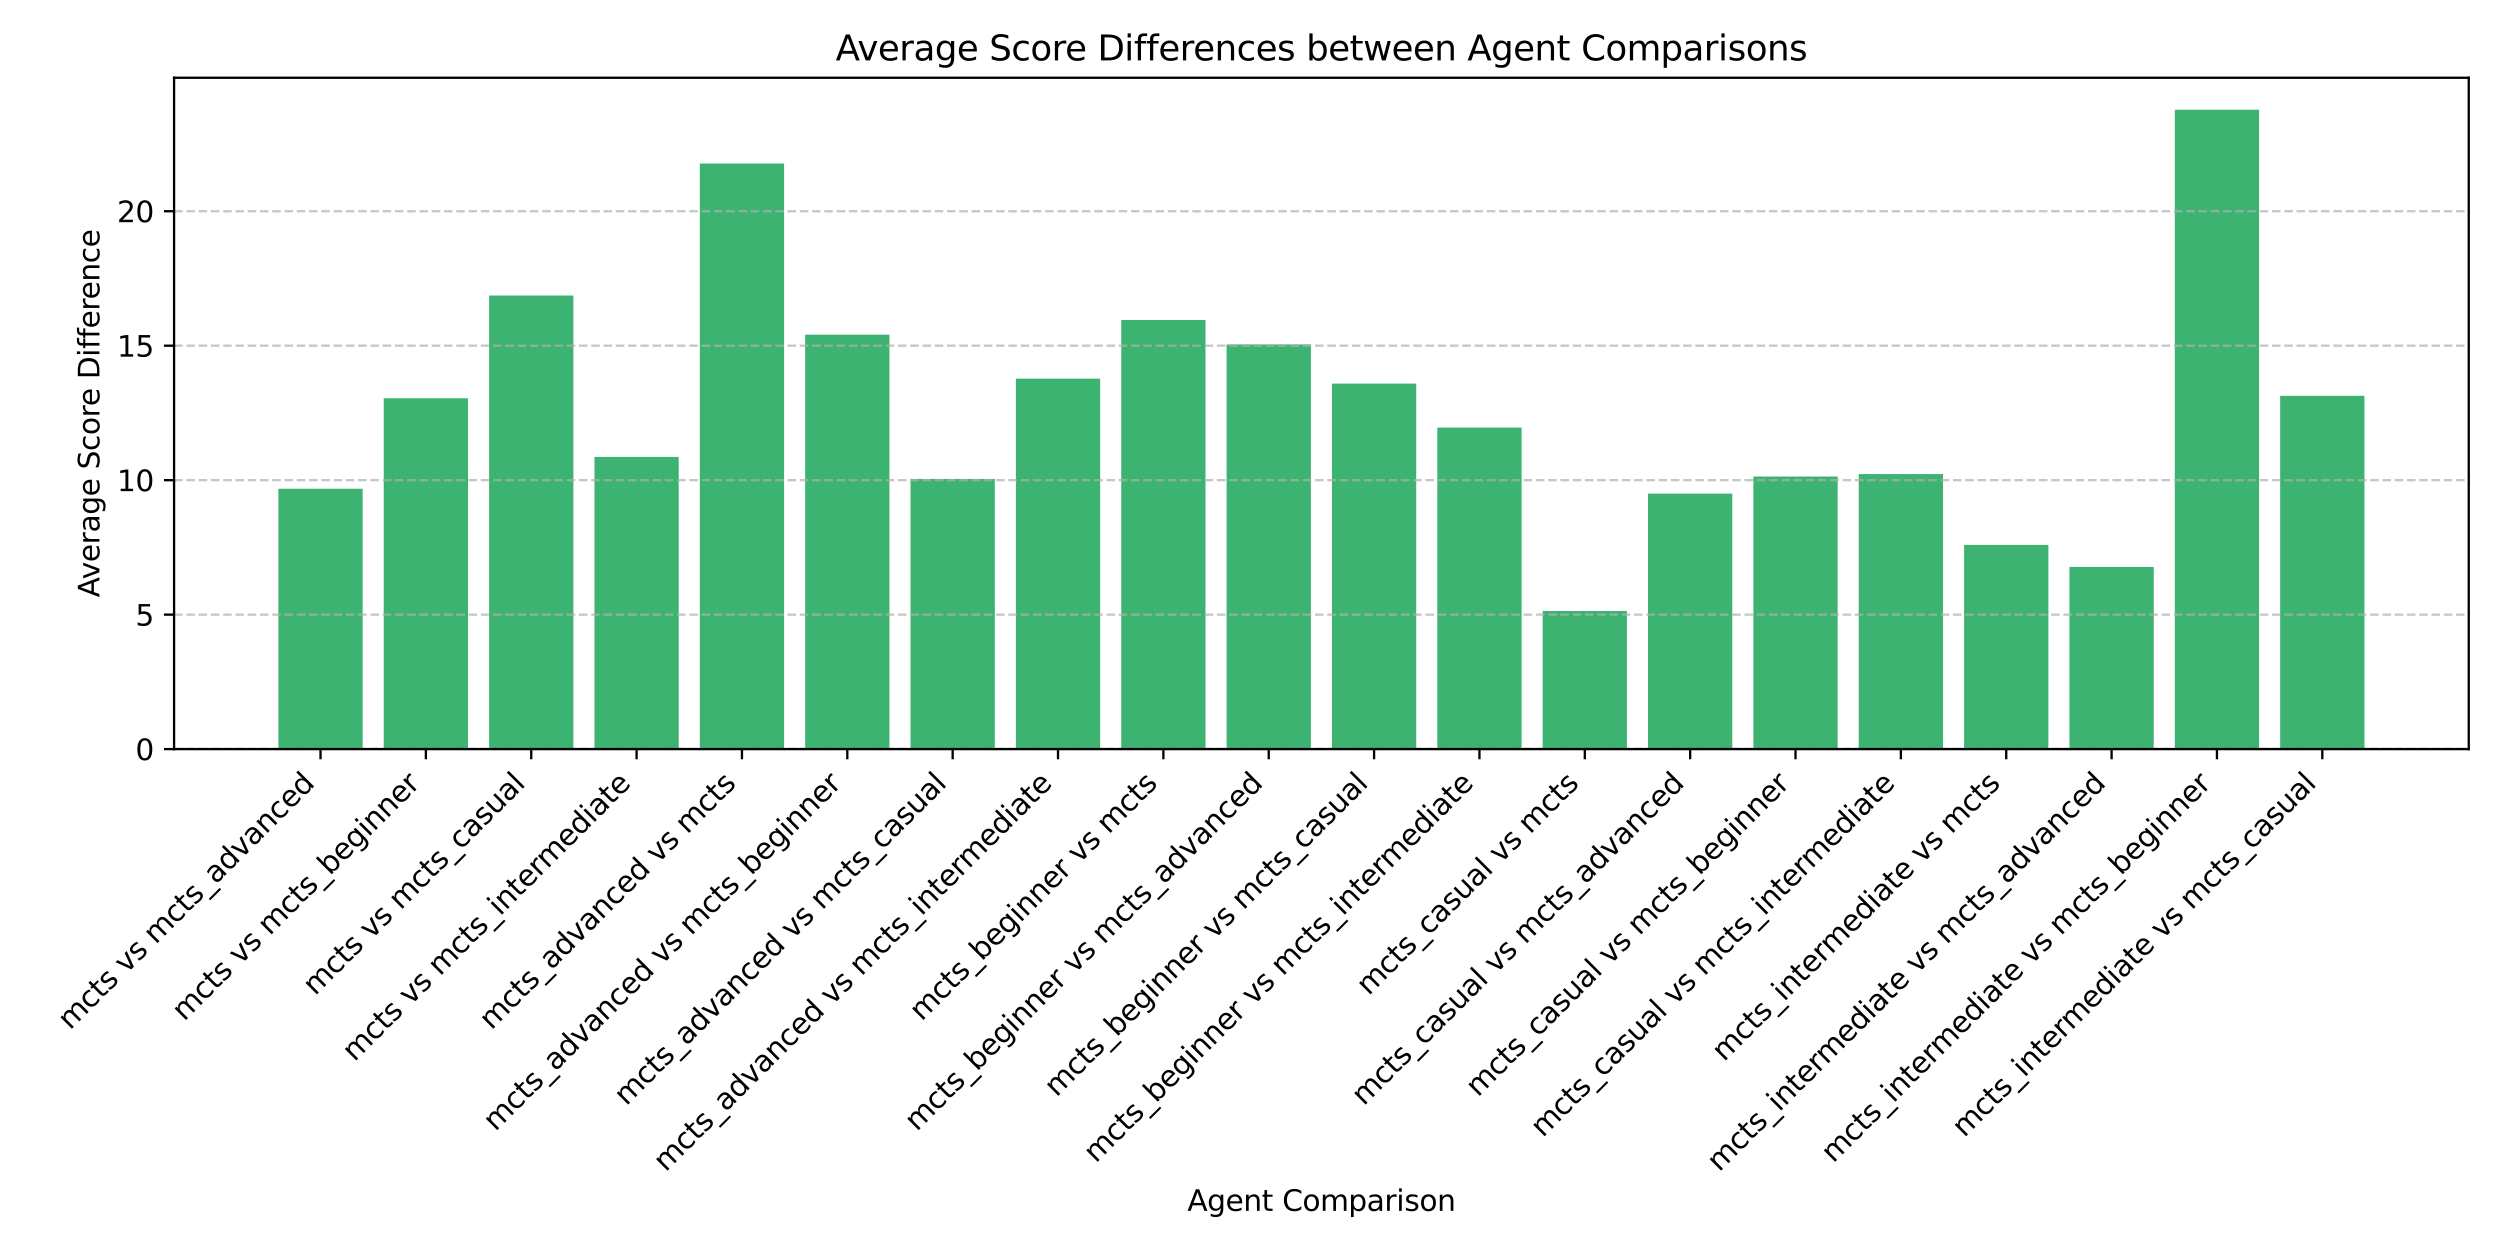 <?xml version="1.0" encoding="utf-8" standalone="no"?>
<!DOCTYPE svg PUBLIC "-//W3C//DTD SVG 1.1//EN"
  "http://www.w3.org/Graphics/SVG/1.1/DTD/svg11.dtd">
<svg xmlns:xlink="http://www.w3.org/1999/xlink" width="864pt" height="432pt" viewBox="0 0 864 432" xmlns="http://www.w3.org/2000/svg" version="1.1">
 <defs>
  <style type="text/css">*{stroke-linejoin: round; stroke-linecap: butt}</style>
 </defs>
 <g id="figure_1">
  <g id="patch_1">
   <path d="M 0 432 
L 864 432 
L 864 0 
L 0 0 
z
" style="fill: #ffffff"/>
  </g>
  <g id="axes_1">
   <g id="patch_2">
    <path d="M 60.161 258.896 
L 853.2 258.896 
L 853.2 26.88 
L 60.161 26.88 
z
" style="fill: #ffffff"/>
   </g>
   <g id="patch_3">
    <path d="M 96.208 258.896 
L 125.337 258.896 
L 125.337 168.903 
L 96.208 168.903 
z
" clip-path="url(#p91cc28304b)" style="fill: #3cb371"/>
   </g>
   <g id="patch_4">
    <path d="M 132.619 258.896 
L 161.748 258.896 
L 161.748 137.638 
L 132.619 137.638 
z
" clip-path="url(#p91cc28304b)" style="fill: #3cb371"/>
   </g>
   <g id="patch_5">
    <path d="M 169.031 258.896 
L 198.16 258.896 
L 198.16 102.148 
L 169.031 102.148 
z
" clip-path="url(#p91cc28304b)" style="fill: #3cb371"/>
   </g>
   <g id="patch_6">
    <path d="M 205.442 258.896 
L 234.571 258.896 
L 234.571 157.918 
L 205.442 157.918 
z
" clip-path="url(#p91cc28304b)" style="fill: #3cb371"/>
   </g>
   <g id="patch_7">
    <path d="M 241.853 258.896 
L 270.982 258.896 
L 270.982 56.518 
L 241.853 56.518 
z
" clip-path="url(#p91cc28304b)" style="fill: #3cb371"/>
   </g>
   <g id="patch_8">
    <path d="M 278.265 258.896 
L 307.394 258.896 
L 307.394 115.668 
L 278.265 115.668 
z
" clip-path="url(#p91cc28304b)" style="fill: #3cb371"/>
   </g>
   <g id="patch_9">
    <path d="M 314.676 258.896 
L 343.805 258.896 
L 343.805 165.523 
L 314.676 165.523 
z
" clip-path="url(#p91cc28304b)" style="fill: #3cb371"/>
   </g>
   <g id="patch_10">
    <path d="M 351.087 258.896 
L 380.216 258.896 
L 380.216 130.878 
L 351.087 130.878 
z
" clip-path="url(#p91cc28304b)" style="fill: #3cb371"/>
   </g>
   <g id="patch_11">
    <path d="M 387.499 258.896 
L 416.628 258.896 
L 416.628 110.598 
L 387.499 110.598 
z
" clip-path="url(#p91cc28304b)" style="fill: #3cb371"/>
   </g>
   <g id="patch_12">
    <path d="M 423.91 258.896 
L 453.039 258.896 
L 453.039 119.048 
L 423.91 119.048 
z
" clip-path="url(#p91cc28304b)" style="fill: #3cb371"/>
   </g>
   <g id="patch_13">
    <path d="M 460.321 258.896 
L 489.451 258.896 
L 489.451 132.568 
L 460.321 132.568 
z
" clip-path="url(#p91cc28304b)" style="fill: #3cb371"/>
   </g>
   <g id="patch_14">
    <path d="M 496.733 258.896 
L 525.862 258.896 
L 525.862 147.778 
L 496.733 147.778 
z
" clip-path="url(#p91cc28304b)" style="fill: #3cb371"/>
   </g>
   <g id="patch_15">
    <path d="M 533.144 258.896 
L 562.273 258.896 
L 562.273 211.153 
L 533.144 211.153 
z
" clip-path="url(#p91cc28304b)" style="fill: #3cb371"/>
   </g>
   <g id="patch_16">
    <path d="M 569.556 258.896 
L 598.685 258.896 
L 598.685 170.593 
L 569.556 170.593 
z
" clip-path="url(#p91cc28304b)" style="fill: #3cb371"/>
   </g>
   <g id="patch_17">
    <path d="M 605.967 258.896 
L 635.096 258.896 
L 635.096 164.678 
L 605.967 164.678 
z
" clip-path="url(#p91cc28304b)" style="fill: #3cb371"/>
   </g>
   <g id="patch_18">
    <path d="M 642.378 258.896 
L 671.507 258.896 
L 671.507 163.833 
L 642.378 163.833 
z
" clip-path="url(#p91cc28304b)" style="fill: #3cb371"/>
   </g>
   <g id="patch_19">
    <path d="M 678.79 258.896 
L 707.919 258.896 
L 707.919 188.338 
L 678.79 188.338 
z
" clip-path="url(#p91cc28304b)" style="fill: #3cb371"/>
   </g>
   <g id="patch_20">
    <path d="M 715.201 258.896 
L 744.33 258.896 
L 744.33 195.943 
L 715.201 195.943 
z
" clip-path="url(#p91cc28304b)" style="fill: #3cb371"/>
   </g>
   <g id="patch_21">
    <path d="M 751.612 258.896 
L 780.741 258.896 
L 780.741 37.928 
L 751.612 37.928 
z
" clip-path="url(#p91cc28304b)" style="fill: #3cb371"/>
   </g>
   <g id="patch_22">
    <path d="M 788.024 258.896 
L 817.153 258.896 
L 817.153 136.793 
L 788.024 136.793 
z
" clip-path="url(#p91cc28304b)" style="fill: #3cb371"/>
   </g>
   <g id="matplotlib.axis_1">
    <g id="xtick_1">
     <g id="line2d_1">
      <defs>
       <path id="mc4aa2e9288" d="M 0 0 
L 0 3.5 
" style="stroke: #000000; stroke-width: 0.8"/>
      </defs>
      <g>
       <use xlink:href="#mc4aa2e9288" x="110.772" y="258.896" style="stroke: #000000; stroke-width: 0.8"/>
      </g>
     </g>
     <g id="text_1">
      <!-- mcts vs mcts_advanced -->
      <g transform="translate(24.194 356.18) rotate(-45) scale(0.1 -0.1)">
       <defs>
        <path id="DejaVuSans-6d" d="M 3328 2828 
Q 3544 3216 3844 3400 
Q 4144 3584 4550 3584 
Q 5097 3584 5394 3201 
Q 5691 2819 5691 2113 
L 5691 0 
L 5113 0 
L 5113 2094 
Q 5113 2597 4934 2840 
Q 4756 3084 4391 3084 
Q 3944 3084 3684 2787 
Q 3425 2491 3425 1978 
L 3425 0 
L 2847 0 
L 2847 2094 
Q 2847 2600 2669 2842 
Q 2491 3084 2119 3084 
Q 1678 3084 1418 2786 
Q 1159 2488 1159 1978 
L 1159 0 
L 581 0 
L 581 3500 
L 1159 3500 
L 1159 2956 
Q 1356 3278 1631 3431 
Q 1906 3584 2284 3584 
Q 2666 3584 2933 3390 
Q 3200 3197 3328 2828 
z
" transform="scale(0.016)"/>
        <path id="DejaVuSans-63" d="M 3122 3366 
L 3122 2828 
Q 2878 2963 2633 3030 
Q 2388 3097 2138 3097 
Q 1578 3097 1268 2742 
Q 959 2388 959 1747 
Q 959 1106 1268 751 
Q 1578 397 2138 397 
Q 2388 397 2633 464 
Q 2878 531 3122 666 
L 3122 134 
Q 2881 22 2623 -34 
Q 2366 -91 2075 -91 
Q 1284 -91 818 406 
Q 353 903 353 1747 
Q 353 2603 823 3093 
Q 1294 3584 2113 3584 
Q 2378 3584 2631 3529 
Q 2884 3475 3122 3366 
z
" transform="scale(0.016)"/>
        <path id="DejaVuSans-74" d="M 1172 4494 
L 1172 3500 
L 2356 3500 
L 2356 3053 
L 1172 3053 
L 1172 1153 
Q 1172 725 1289 603 
Q 1406 481 1766 481 
L 2356 481 
L 2356 0 
L 1766 0 
Q 1100 0 847 248 
Q 594 497 594 1153 
L 594 3053 
L 172 3053 
L 172 3500 
L 594 3500 
L 594 4494 
L 1172 4494 
z
" transform="scale(0.016)"/>
        <path id="DejaVuSans-73" d="M 2834 3397 
L 2834 2853 
Q 2591 2978 2328 3040 
Q 2066 3103 1784 3103 
Q 1356 3103 1142 2972 
Q 928 2841 928 2578 
Q 928 2378 1081 2264 
Q 1234 2150 1697 2047 
L 1894 2003 
Q 2506 1872 2764 1633 
Q 3022 1394 3022 966 
Q 3022 478 2636 193 
Q 2250 -91 1575 -91 
Q 1294 -91 989 -36 
Q 684 19 347 128 
L 347 722 
Q 666 556 975 473 
Q 1284 391 1588 391 
Q 1994 391 2212 530 
Q 2431 669 2431 922 
Q 2431 1156 2273 1281 
Q 2116 1406 1581 1522 
L 1381 1569 
Q 847 1681 609 1914 
Q 372 2147 372 2553 
Q 372 3047 722 3315 
Q 1072 3584 1716 3584 
Q 2034 3584 2315 3537 
Q 2597 3491 2834 3397 
z
" transform="scale(0.016)"/>
        <path id="DejaVuSans-20" transform="scale(0.016)"/>
        <path id="DejaVuSans-76" d="M 191 3500 
L 800 3500 
L 1894 563 
L 2988 3500 
L 3597 3500 
L 2284 0 
L 1503 0 
L 191 3500 
z
" transform="scale(0.016)"/>
        <path id="DejaVuSans-5f" d="M 3263 -1063 
L 3263 -1509 
L -63 -1509 
L -63 -1063 
L 3263 -1063 
z
" transform="scale(0.016)"/>
        <path id="DejaVuSans-61" d="M 2194 1759 
Q 1497 1759 1228 1600 
Q 959 1441 959 1056 
Q 959 750 1161 570 
Q 1363 391 1709 391 
Q 2188 391 2477 730 
Q 2766 1069 2766 1631 
L 2766 1759 
L 2194 1759 
z
M 3341 1997 
L 3341 0 
L 2766 0 
L 2766 531 
Q 2569 213 2275 61 
Q 1981 -91 1556 -91 
Q 1019 -91 701 211 
Q 384 513 384 1019 
Q 384 1609 779 1909 
Q 1175 2209 1959 2209 
L 2766 2209 
L 2766 2266 
Q 2766 2663 2505 2880 
Q 2244 3097 1772 3097 
Q 1472 3097 1187 3025 
Q 903 2953 641 2809 
L 641 3341 
Q 956 3463 1253 3523 
Q 1550 3584 1831 3584 
Q 2591 3584 2966 3190 
Q 3341 2797 3341 1997 
z
" transform="scale(0.016)"/>
        <path id="DejaVuSans-64" d="M 2906 2969 
L 2906 4863 
L 3481 4863 
L 3481 0 
L 2906 0 
L 2906 525 
Q 2725 213 2448 61 
Q 2172 -91 1784 -91 
Q 1150 -91 751 415 
Q 353 922 353 1747 
Q 353 2572 751 3078 
Q 1150 3584 1784 3584 
Q 2172 3584 2448 3432 
Q 2725 3281 2906 2969 
z
M 947 1747 
Q 947 1113 1208 752 
Q 1469 391 1925 391 
Q 2381 391 2643 752 
Q 2906 1113 2906 1747 
Q 2906 2381 2643 2742 
Q 2381 3103 1925 3103 
Q 1469 3103 1208 2742 
Q 947 2381 947 1747 
z
" transform="scale(0.016)"/>
        <path id="DejaVuSans-6e" d="M 3513 2113 
L 3513 0 
L 2938 0 
L 2938 2094 
Q 2938 2591 2744 2837 
Q 2550 3084 2163 3084 
Q 1697 3084 1428 2787 
Q 1159 2491 1159 1978 
L 1159 0 
L 581 0 
L 581 3500 
L 1159 3500 
L 1159 2956 
Q 1366 3272 1645 3428 
Q 1925 3584 2291 3584 
Q 2894 3584 3203 3211 
Q 3513 2838 3513 2113 
z
" transform="scale(0.016)"/>
        <path id="DejaVuSans-65" d="M 3597 1894 
L 3597 1613 
L 953 1613 
Q 991 1019 1311 708 
Q 1631 397 2203 397 
Q 2534 397 2845 478 
Q 3156 559 3463 722 
L 3463 178 
Q 3153 47 2828 -22 
Q 2503 -91 2169 -91 
Q 1331 -91 842 396 
Q 353 884 353 1716 
Q 353 2575 817 3079 
Q 1281 3584 2069 3584 
Q 2775 3584 3186 3129 
Q 3597 2675 3597 1894 
z
M 3022 2063 
Q 3016 2534 2758 2815 
Q 2500 3097 2075 3097 
Q 1594 3097 1305 2825 
Q 1016 2553 972 2059 
L 3022 2063 
z
" transform="scale(0.016)"/>
       </defs>
       <use xlink:href="#DejaVuSans-6d"/>
       <use xlink:href="#DejaVuSans-63" x="97.412"/>
       <use xlink:href="#DejaVuSans-74" x="152.393"/>
       <use xlink:href="#DejaVuSans-73" x="191.602"/>
       <use xlink:href="#DejaVuSans-20" x="243.701"/>
       <use xlink:href="#DejaVuSans-76" x="275.488"/>
       <use xlink:href="#DejaVuSans-73" x="334.668"/>
       <use xlink:href="#DejaVuSans-20" x="386.768"/>
       <use xlink:href="#DejaVuSans-6d" x="418.555"/>
       <use xlink:href="#DejaVuSans-63" x="515.967"/>
       <use xlink:href="#DejaVuSans-74" x="570.947"/>
       <use xlink:href="#DejaVuSans-73" x="610.156"/>
       <use xlink:href="#DejaVuSans-5f" x="662.256"/>
       <use xlink:href="#DejaVuSans-61" x="712.256"/>
       <use xlink:href="#DejaVuSans-64" x="773.535"/>
       <use xlink:href="#DejaVuSans-76" x="837.012"/>
       <use xlink:href="#DejaVuSans-61" x="896.191"/>
       <use xlink:href="#DejaVuSans-6e" x="957.471"/>
       <use xlink:href="#DejaVuSans-63" x="1020.85"/>
       <use xlink:href="#DejaVuSans-65" x="1075.83"/>
       <use xlink:href="#DejaVuSans-64" x="1137.354"/>
      </g>
     </g>
    </g>
    <g id="xtick_2">
     <g id="line2d_2">
      <g>
       <use xlink:href="#mc4aa2e9288" x="147.184" y="258.896" style="stroke: #000000; stroke-width: 0.8"/>
      </g>
     </g>
     <g id="text_2">
      <!-- mcts vs mcts_beginner -->
      <g transform="translate(63.641 353.144) rotate(-45) scale(0.1 -0.1)">
       <defs>
        <path id="DejaVuSans-62" d="M 3116 1747 
Q 3116 2381 2855 2742 
Q 2594 3103 2138 3103 
Q 1681 3103 1420 2742 
Q 1159 2381 1159 1747 
Q 1159 1113 1420 752 
Q 1681 391 2138 391 
Q 2594 391 2855 752 
Q 3116 1113 3116 1747 
z
M 1159 2969 
Q 1341 3281 1617 3432 
Q 1894 3584 2278 3584 
Q 2916 3584 3314 3078 
Q 3713 2572 3713 1747 
Q 3713 922 3314 415 
Q 2916 -91 2278 -91 
Q 1894 -91 1617 61 
Q 1341 213 1159 525 
L 1159 0 
L 581 0 
L 581 4863 
L 1159 4863 
L 1159 2969 
z
" transform="scale(0.016)"/>
        <path id="DejaVuSans-67" d="M 2906 1791 
Q 2906 2416 2648 2759 
Q 2391 3103 1925 3103 
Q 1463 3103 1205 2759 
Q 947 2416 947 1791 
Q 947 1169 1205 825 
Q 1463 481 1925 481 
Q 2391 481 2648 825 
Q 2906 1169 2906 1791 
z
M 3481 434 
Q 3481 -459 3084 -895 
Q 2688 -1331 1869 -1331 
Q 1566 -1331 1297 -1286 
Q 1028 -1241 775 -1147 
L 775 -588 
Q 1028 -725 1275 -790 
Q 1522 -856 1778 -856 
Q 2344 -856 2625 -561 
Q 2906 -266 2906 331 
L 2906 616 
Q 2728 306 2450 153 
Q 2172 0 1784 0 
Q 1141 0 747 490 
Q 353 981 353 1791 
Q 353 2603 747 3093 
Q 1141 3584 1784 3584 
Q 2172 3584 2450 3431 
Q 2728 3278 2906 2969 
L 2906 3500 
L 3481 3500 
L 3481 434 
z
" transform="scale(0.016)"/>
        <path id="DejaVuSans-69" d="M 603 3500 
L 1178 3500 
L 1178 0 
L 603 0 
L 603 3500 
z
M 603 4863 
L 1178 4863 
L 1178 4134 
L 603 4134 
L 603 4863 
z
" transform="scale(0.016)"/>
        <path id="DejaVuSans-72" d="M 2631 2963 
Q 2534 3019 2420 3045 
Q 2306 3072 2169 3072 
Q 1681 3072 1420 2755 
Q 1159 2438 1159 1844 
L 1159 0 
L 581 0 
L 581 3500 
L 1159 3500 
L 1159 2956 
Q 1341 3275 1631 3429 
Q 1922 3584 2338 3584 
Q 2397 3584 2469 3576 
Q 2541 3569 2628 3553 
L 2631 2963 
z
" transform="scale(0.016)"/>
       </defs>
       <use xlink:href="#DejaVuSans-6d"/>
       <use xlink:href="#DejaVuSans-63" x="97.412"/>
       <use xlink:href="#DejaVuSans-74" x="152.393"/>
       <use xlink:href="#DejaVuSans-73" x="191.602"/>
       <use xlink:href="#DejaVuSans-20" x="243.701"/>
       <use xlink:href="#DejaVuSans-76" x="275.488"/>
       <use xlink:href="#DejaVuSans-73" x="334.668"/>
       <use xlink:href="#DejaVuSans-20" x="386.768"/>
       <use xlink:href="#DejaVuSans-6d" x="418.555"/>
       <use xlink:href="#DejaVuSans-63" x="515.967"/>
       <use xlink:href="#DejaVuSans-74" x="570.947"/>
       <use xlink:href="#DejaVuSans-73" x="610.156"/>
       <use xlink:href="#DejaVuSans-5f" x="662.256"/>
       <use xlink:href="#DejaVuSans-62" x="712.256"/>
       <use xlink:href="#DejaVuSans-65" x="775.732"/>
       <use xlink:href="#DejaVuSans-67" x="837.256"/>
       <use xlink:href="#DejaVuSans-69" x="900.732"/>
       <use xlink:href="#DejaVuSans-6e" x="928.516"/>
       <use xlink:href="#DejaVuSans-6e" x="991.895"/>
       <use xlink:href="#DejaVuSans-65" x="1055.273"/>
       <use xlink:href="#DejaVuSans-72" x="1116.797"/>
      </g>
     </g>
    </g>
    <g id="xtick_3">
     <g id="line2d_3">
      <g>
       <use xlink:href="#mc4aa2e9288" x="183.595" y="258.896" style="stroke: #000000; stroke-width: 0.8"/>
      </g>
     </g>
     <g id="text_3">
      <!-- mcts vs mcts_casual -->
      <g transform="translate(108.883 344.314) rotate(-45) scale(0.1 -0.1)">
       <defs>
        <path id="DejaVuSans-75" d="M 544 1381 
L 544 3500 
L 1119 3500 
L 1119 1403 
Q 1119 906 1312 657 
Q 1506 409 1894 409 
Q 2359 409 2629 706 
Q 2900 1003 2900 1516 
L 2900 3500 
L 3475 3500 
L 3475 0 
L 2900 0 
L 2900 538 
Q 2691 219 2414 64 
Q 2138 -91 1772 -91 
Q 1169 -91 856 284 
Q 544 659 544 1381 
z
M 1991 3584 
L 1991 3584 
z
" transform="scale(0.016)"/>
        <path id="DejaVuSans-6c" d="M 603 4863 
L 1178 4863 
L 1178 0 
L 603 0 
L 603 4863 
z
" transform="scale(0.016)"/>
       </defs>
       <use xlink:href="#DejaVuSans-6d"/>
       <use xlink:href="#DejaVuSans-63" x="97.412"/>
       <use xlink:href="#DejaVuSans-74" x="152.393"/>
       <use xlink:href="#DejaVuSans-73" x="191.602"/>
       <use xlink:href="#DejaVuSans-20" x="243.701"/>
       <use xlink:href="#DejaVuSans-76" x="275.488"/>
       <use xlink:href="#DejaVuSans-73" x="334.668"/>
       <use xlink:href="#DejaVuSans-20" x="386.768"/>
       <use xlink:href="#DejaVuSans-6d" x="418.555"/>
       <use xlink:href="#DejaVuSans-63" x="515.967"/>
       <use xlink:href="#DejaVuSans-74" x="570.947"/>
       <use xlink:href="#DejaVuSans-73" x="610.156"/>
       <use xlink:href="#DejaVuSans-5f" x="662.256"/>
       <use xlink:href="#DejaVuSans-63" x="712.256"/>
       <use xlink:href="#DejaVuSans-61" x="767.236"/>
       <use xlink:href="#DejaVuSans-73" x="828.516"/>
       <use xlink:href="#DejaVuSans-75" x="880.615"/>
       <use xlink:href="#DejaVuSans-61" x="943.994"/>
       <use xlink:href="#DejaVuSans-6c" x="1005.273"/>
      </g>
     </g>
    </g>
    <g id="xtick_4">
     <g id="line2d_4">
      <g>
       <use xlink:href="#mc4aa2e9288" x="220.006" y="258.896" style="stroke: #000000; stroke-width: 0.8"/>
      </g>
     </g>
     <g id="text_4">
      <!-- mcts vs mcts_intermediate -->
      <g transform="translate(122.478 367.13) rotate(-45) scale(0.1 -0.1)">
       <use xlink:href="#DejaVuSans-6d"/>
       <use xlink:href="#DejaVuSans-63" x="97.412"/>
       <use xlink:href="#DejaVuSans-74" x="152.393"/>
       <use xlink:href="#DejaVuSans-73" x="191.602"/>
       <use xlink:href="#DejaVuSans-20" x="243.701"/>
       <use xlink:href="#DejaVuSans-76" x="275.488"/>
       <use xlink:href="#DejaVuSans-73" x="334.668"/>
       <use xlink:href="#DejaVuSans-20" x="386.768"/>
       <use xlink:href="#DejaVuSans-6d" x="418.555"/>
       <use xlink:href="#DejaVuSans-63" x="515.967"/>
       <use xlink:href="#DejaVuSans-74" x="570.947"/>
       <use xlink:href="#DejaVuSans-73" x="610.156"/>
       <use xlink:href="#DejaVuSans-5f" x="662.256"/>
       <use xlink:href="#DejaVuSans-69" x="712.256"/>
       <use xlink:href="#DejaVuSans-6e" x="740.039"/>
       <use xlink:href="#DejaVuSans-74" x="803.418"/>
       <use xlink:href="#DejaVuSans-65" x="842.627"/>
       <use xlink:href="#DejaVuSans-72" x="904.15"/>
       <use xlink:href="#DejaVuSans-6d" x="943.514"/>
       <use xlink:href="#DejaVuSans-65" x="1040.926"/>
       <use xlink:href="#DejaVuSans-64" x="1102.449"/>
       <use xlink:href="#DejaVuSans-69" x="1165.926"/>
       <use xlink:href="#DejaVuSans-61" x="1193.709"/>
       <use xlink:href="#DejaVuSans-74" x="1254.988"/>
       <use xlink:href="#DejaVuSans-65" x="1294.197"/>
      </g>
     </g>
    </g>
    <g id="xtick_5">
     <g id="line2d_5">
      <g>
       <use xlink:href="#mc4aa2e9288" x="256.418" y="258.896" style="stroke: #000000; stroke-width: 0.8"/>
      </g>
     </g>
     <g id="text_5">
      <!-- mcts_advanced vs mcts -->
      <g transform="translate(169.839 356.18) rotate(-45) scale(0.1 -0.1)">
       <use xlink:href="#DejaVuSans-6d"/>
       <use xlink:href="#DejaVuSans-63" x="97.412"/>
       <use xlink:href="#DejaVuSans-74" x="152.393"/>
       <use xlink:href="#DejaVuSans-73" x="191.602"/>
       <use xlink:href="#DejaVuSans-5f" x="243.701"/>
       <use xlink:href="#DejaVuSans-61" x="293.701"/>
       <use xlink:href="#DejaVuSans-64" x="354.98"/>
       <use xlink:href="#DejaVuSans-76" x="418.457"/>
       <use xlink:href="#DejaVuSans-61" x="477.637"/>
       <use xlink:href="#DejaVuSans-6e" x="538.916"/>
       <use xlink:href="#DejaVuSans-63" x="602.295"/>
       <use xlink:href="#DejaVuSans-65" x="657.275"/>
       <use xlink:href="#DejaVuSans-64" x="718.799"/>
       <use xlink:href="#DejaVuSans-20" x="782.275"/>
       <use xlink:href="#DejaVuSans-76" x="814.062"/>
       <use xlink:href="#DejaVuSans-73" x="873.242"/>
       <use xlink:href="#DejaVuSans-20" x="925.342"/>
       <use xlink:href="#DejaVuSans-6d" x="957.129"/>
       <use xlink:href="#DejaVuSans-63" x="1054.541"/>
       <use xlink:href="#DejaVuSans-74" x="1109.521"/>
       <use xlink:href="#DejaVuSans-73" x="1148.73"/>
      </g>
     </g>
    </g>
    <g id="xtick_6">
     <g id="line2d_6">
      <g>
       <use xlink:href="#mc4aa2e9288" x="292.829" y="258.896" style="stroke: #000000; stroke-width: 0.8"/>
      </g>
     </g>
     <g id="text_6">
      <!-- mcts_advanced vs mcts_beginner -->
      <g transform="translate(171.201 391.229) rotate(-45) scale(0.1 -0.1)">
       <use xlink:href="#DejaVuSans-6d"/>
       <use xlink:href="#DejaVuSans-63" x="97.412"/>
       <use xlink:href="#DejaVuSans-74" x="152.393"/>
       <use xlink:href="#DejaVuSans-73" x="191.602"/>
       <use xlink:href="#DejaVuSans-5f" x="243.701"/>
       <use xlink:href="#DejaVuSans-61" x="293.701"/>
       <use xlink:href="#DejaVuSans-64" x="354.98"/>
       <use xlink:href="#DejaVuSans-76" x="418.457"/>
       <use xlink:href="#DejaVuSans-61" x="477.637"/>
       <use xlink:href="#DejaVuSans-6e" x="538.916"/>
       <use xlink:href="#DejaVuSans-63" x="602.295"/>
       <use xlink:href="#DejaVuSans-65" x="657.275"/>
       <use xlink:href="#DejaVuSans-64" x="718.799"/>
       <use xlink:href="#DejaVuSans-20" x="782.275"/>
       <use xlink:href="#DejaVuSans-76" x="814.062"/>
       <use xlink:href="#DejaVuSans-73" x="873.242"/>
       <use xlink:href="#DejaVuSans-20" x="925.342"/>
       <use xlink:href="#DejaVuSans-6d" x="957.129"/>
       <use xlink:href="#DejaVuSans-63" x="1054.541"/>
       <use xlink:href="#DejaVuSans-74" x="1109.521"/>
       <use xlink:href="#DejaVuSans-73" x="1148.73"/>
       <use xlink:href="#DejaVuSans-5f" x="1200.83"/>
       <use xlink:href="#DejaVuSans-62" x="1250.83"/>
       <use xlink:href="#DejaVuSans-65" x="1314.307"/>
       <use xlink:href="#DejaVuSans-67" x="1375.83"/>
       <use xlink:href="#DejaVuSans-69" x="1439.307"/>
       <use xlink:href="#DejaVuSans-6e" x="1467.09"/>
       <use xlink:href="#DejaVuSans-6e" x="1530.469"/>
       <use xlink:href="#DejaVuSans-65" x="1593.848"/>
       <use xlink:href="#DejaVuSans-72" x="1655.371"/>
      </g>
     </g>
    </g>
    <g id="xtick_7">
     <g id="line2d_7">
      <g>
       <use xlink:href="#mc4aa2e9288" x="329.241" y="258.896" style="stroke: #000000; stroke-width: 0.8"/>
      </g>
     </g>
     <g id="text_7">
      <!-- mcts_advanced vs mcts_casual -->
      <g transform="translate(216.443 382.399) rotate(-45) scale(0.1 -0.1)">
       <use xlink:href="#DejaVuSans-6d"/>
       <use xlink:href="#DejaVuSans-63" x="97.412"/>
       <use xlink:href="#DejaVuSans-74" x="152.393"/>
       <use xlink:href="#DejaVuSans-73" x="191.602"/>
       <use xlink:href="#DejaVuSans-5f" x="243.701"/>
       <use xlink:href="#DejaVuSans-61" x="293.701"/>
       <use xlink:href="#DejaVuSans-64" x="354.98"/>
       <use xlink:href="#DejaVuSans-76" x="418.457"/>
       <use xlink:href="#DejaVuSans-61" x="477.637"/>
       <use xlink:href="#DejaVuSans-6e" x="538.916"/>
       <use xlink:href="#DejaVuSans-63" x="602.295"/>
       <use xlink:href="#DejaVuSans-65" x="657.275"/>
       <use xlink:href="#DejaVuSans-64" x="718.799"/>
       <use xlink:href="#DejaVuSans-20" x="782.275"/>
       <use xlink:href="#DejaVuSans-76" x="814.062"/>
       <use xlink:href="#DejaVuSans-73" x="873.242"/>
       <use xlink:href="#DejaVuSans-20" x="925.342"/>
       <use xlink:href="#DejaVuSans-6d" x="957.129"/>
       <use xlink:href="#DejaVuSans-63" x="1054.541"/>
       <use xlink:href="#DejaVuSans-74" x="1109.521"/>
       <use xlink:href="#DejaVuSans-73" x="1148.73"/>
       <use xlink:href="#DejaVuSans-5f" x="1200.83"/>
       <use xlink:href="#DejaVuSans-63" x="1250.83"/>
       <use xlink:href="#DejaVuSans-61" x="1305.811"/>
       <use xlink:href="#DejaVuSans-73" x="1367.09"/>
       <use xlink:href="#DejaVuSans-75" x="1419.189"/>
       <use xlink:href="#DejaVuSans-61" x="1482.568"/>
       <use xlink:href="#DejaVuSans-6c" x="1543.848"/>
      </g>
     </g>
    </g>
    <g id="xtick_8">
     <g id="line2d_8">
      <g>
       <use xlink:href="#mc4aa2e9288" x="365.652" y="258.896" style="stroke: #000000; stroke-width: 0.8"/>
      </g>
     </g>
     <g id="text_8">
      <!-- mcts_advanced vs mcts_intermediate -->
      <g transform="translate(230.038 405.216) rotate(-45) scale(0.1 -0.1)">
       <use xlink:href="#DejaVuSans-6d"/>
       <use xlink:href="#DejaVuSans-63" x="97.412"/>
       <use xlink:href="#DejaVuSans-74" x="152.393"/>
       <use xlink:href="#DejaVuSans-73" x="191.602"/>
       <use xlink:href="#DejaVuSans-5f" x="243.701"/>
       <use xlink:href="#DejaVuSans-61" x="293.701"/>
       <use xlink:href="#DejaVuSans-64" x="354.98"/>
       <use xlink:href="#DejaVuSans-76" x="418.457"/>
       <use xlink:href="#DejaVuSans-61" x="477.637"/>
       <use xlink:href="#DejaVuSans-6e" x="538.916"/>
       <use xlink:href="#DejaVuSans-63" x="602.295"/>
       <use xlink:href="#DejaVuSans-65" x="657.275"/>
       <use xlink:href="#DejaVuSans-64" x="718.799"/>
       <use xlink:href="#DejaVuSans-20" x="782.275"/>
       <use xlink:href="#DejaVuSans-76" x="814.062"/>
       <use xlink:href="#DejaVuSans-73" x="873.242"/>
       <use xlink:href="#DejaVuSans-20" x="925.342"/>
       <use xlink:href="#DejaVuSans-6d" x="957.129"/>
       <use xlink:href="#DejaVuSans-63" x="1054.541"/>
       <use xlink:href="#DejaVuSans-74" x="1109.521"/>
       <use xlink:href="#DejaVuSans-73" x="1148.73"/>
       <use xlink:href="#DejaVuSans-5f" x="1200.83"/>
       <use xlink:href="#DejaVuSans-69" x="1250.83"/>
       <use xlink:href="#DejaVuSans-6e" x="1278.613"/>
       <use xlink:href="#DejaVuSans-74" x="1341.992"/>
       <use xlink:href="#DejaVuSans-65" x="1381.201"/>
       <use xlink:href="#DejaVuSans-72" x="1442.725"/>
       <use xlink:href="#DejaVuSans-6d" x="1482.088"/>
       <use xlink:href="#DejaVuSans-65" x="1579.5"/>
       <use xlink:href="#DejaVuSans-64" x="1641.023"/>
       <use xlink:href="#DejaVuSans-69" x="1704.5"/>
       <use xlink:href="#DejaVuSans-61" x="1732.283"/>
       <use xlink:href="#DejaVuSans-74" x="1793.562"/>
       <use xlink:href="#DejaVuSans-65" x="1832.771"/>
      </g>
     </g>
    </g>
    <g id="xtick_9">
     <g id="line2d_9">
      <g>
       <use xlink:href="#mc4aa2e9288" x="402.063" y="258.896" style="stroke: #000000; stroke-width: 0.8"/>
      </g>
     </g>
     <g id="text_9">
      <!-- mcts_beginner vs mcts -->
      <g transform="translate(318.521 353.144) rotate(-45) scale(0.1 -0.1)">
       <use xlink:href="#DejaVuSans-6d"/>
       <use xlink:href="#DejaVuSans-63" x="97.412"/>
       <use xlink:href="#DejaVuSans-74" x="152.393"/>
       <use xlink:href="#DejaVuSans-73" x="191.602"/>
       <use xlink:href="#DejaVuSans-5f" x="243.701"/>
       <use xlink:href="#DejaVuSans-62" x="293.701"/>
       <use xlink:href="#DejaVuSans-65" x="357.178"/>
       <use xlink:href="#DejaVuSans-67" x="418.701"/>
       <use xlink:href="#DejaVuSans-69" x="482.178"/>
       <use xlink:href="#DejaVuSans-6e" x="509.961"/>
       <use xlink:href="#DejaVuSans-6e" x="573.34"/>
       <use xlink:href="#DejaVuSans-65" x="636.719"/>
       <use xlink:href="#DejaVuSans-72" x="698.242"/>
       <use xlink:href="#DejaVuSans-20" x="739.355"/>
       <use xlink:href="#DejaVuSans-76" x="771.143"/>
       <use xlink:href="#DejaVuSans-73" x="830.322"/>
       <use xlink:href="#DejaVuSans-20" x="882.422"/>
       <use xlink:href="#DejaVuSans-6d" x="914.209"/>
       <use xlink:href="#DejaVuSans-63" x="1011.621"/>
       <use xlink:href="#DejaVuSans-74" x="1066.602"/>
       <use xlink:href="#DejaVuSans-73" x="1105.811"/>
      </g>
     </g>
    </g>
    <g id="xtick_10">
     <g id="line2d_10">
      <g>
       <use xlink:href="#mc4aa2e9288" x="438.475" y="258.896" style="stroke: #000000; stroke-width: 0.8"/>
      </g>
     </g>
     <g id="text_10">
      <!-- mcts_beginner vs mcts_advanced -->
      <g transform="translate(316.847 391.229) rotate(-45) scale(0.1 -0.1)">
       <use xlink:href="#DejaVuSans-6d"/>
       <use xlink:href="#DejaVuSans-63" x="97.412"/>
       <use xlink:href="#DejaVuSans-74" x="152.393"/>
       <use xlink:href="#DejaVuSans-73" x="191.602"/>
       <use xlink:href="#DejaVuSans-5f" x="243.701"/>
       <use xlink:href="#DejaVuSans-62" x="293.701"/>
       <use xlink:href="#DejaVuSans-65" x="357.178"/>
       <use xlink:href="#DejaVuSans-67" x="418.701"/>
       <use xlink:href="#DejaVuSans-69" x="482.178"/>
       <use xlink:href="#DejaVuSans-6e" x="509.961"/>
       <use xlink:href="#DejaVuSans-6e" x="573.34"/>
       <use xlink:href="#DejaVuSans-65" x="636.719"/>
       <use xlink:href="#DejaVuSans-72" x="698.242"/>
       <use xlink:href="#DejaVuSans-20" x="739.355"/>
       <use xlink:href="#DejaVuSans-76" x="771.143"/>
       <use xlink:href="#DejaVuSans-73" x="830.322"/>
       <use xlink:href="#DejaVuSans-20" x="882.422"/>
       <use xlink:href="#DejaVuSans-6d" x="914.209"/>
       <use xlink:href="#DejaVuSans-63" x="1011.621"/>
       <use xlink:href="#DejaVuSans-74" x="1066.602"/>
       <use xlink:href="#DejaVuSans-73" x="1105.811"/>
       <use xlink:href="#DejaVuSans-5f" x="1157.91"/>
       <use xlink:href="#DejaVuSans-61" x="1207.91"/>
       <use xlink:href="#DejaVuSans-64" x="1269.189"/>
       <use xlink:href="#DejaVuSans-76" x="1332.666"/>
       <use xlink:href="#DejaVuSans-61" x="1391.846"/>
       <use xlink:href="#DejaVuSans-6e" x="1453.125"/>
       <use xlink:href="#DejaVuSans-63" x="1516.504"/>
       <use xlink:href="#DejaVuSans-65" x="1571.484"/>
       <use xlink:href="#DejaVuSans-64" x="1633.008"/>
      </g>
     </g>
    </g>
    <g id="xtick_11">
     <g id="line2d_11">
      <g>
       <use xlink:href="#mc4aa2e9288" x="474.886" y="258.896" style="stroke: #000000; stroke-width: 0.8"/>
      </g>
     </g>
     <g id="text_11">
      <!-- mcts_beginner vs mcts_casual -->
      <g transform="translate(365.124 379.363) rotate(-45) scale(0.1 -0.1)">
       <use xlink:href="#DejaVuSans-6d"/>
       <use xlink:href="#DejaVuSans-63" x="97.412"/>
       <use xlink:href="#DejaVuSans-74" x="152.393"/>
       <use xlink:href="#DejaVuSans-73" x="191.602"/>
       <use xlink:href="#DejaVuSans-5f" x="243.701"/>
       <use xlink:href="#DejaVuSans-62" x="293.701"/>
       <use xlink:href="#DejaVuSans-65" x="357.178"/>
       <use xlink:href="#DejaVuSans-67" x="418.701"/>
       <use xlink:href="#DejaVuSans-69" x="482.178"/>
       <use xlink:href="#DejaVuSans-6e" x="509.961"/>
       <use xlink:href="#DejaVuSans-6e" x="573.34"/>
       <use xlink:href="#DejaVuSans-65" x="636.719"/>
       <use xlink:href="#DejaVuSans-72" x="698.242"/>
       <use xlink:href="#DejaVuSans-20" x="739.355"/>
       <use xlink:href="#DejaVuSans-76" x="771.143"/>
       <use xlink:href="#DejaVuSans-73" x="830.322"/>
       <use xlink:href="#DejaVuSans-20" x="882.422"/>
       <use xlink:href="#DejaVuSans-6d" x="914.209"/>
       <use xlink:href="#DejaVuSans-63" x="1011.621"/>
       <use xlink:href="#DejaVuSans-74" x="1066.602"/>
       <use xlink:href="#DejaVuSans-73" x="1105.811"/>
       <use xlink:href="#DejaVuSans-5f" x="1157.91"/>
       <use xlink:href="#DejaVuSans-63" x="1207.91"/>
       <use xlink:href="#DejaVuSans-61" x="1262.891"/>
       <use xlink:href="#DejaVuSans-73" x="1324.17"/>
       <use xlink:href="#DejaVuSans-75" x="1376.27"/>
       <use xlink:href="#DejaVuSans-61" x="1439.648"/>
       <use xlink:href="#DejaVuSans-6c" x="1500.928"/>
      </g>
     </g>
    </g>
    <g id="xtick_12">
     <g id="line2d_12">
      <g>
       <use xlink:href="#mc4aa2e9288" x="511.297" y="258.896" style="stroke: #000000; stroke-width: 0.8"/>
      </g>
     </g>
     <g id="text_12">
      <!-- mcts_beginner vs mcts_intermediate -->
      <g transform="translate(378.719 402.18) rotate(-45) scale(0.1 -0.1)">
       <use xlink:href="#DejaVuSans-6d"/>
       <use xlink:href="#DejaVuSans-63" x="97.412"/>
       <use xlink:href="#DejaVuSans-74" x="152.393"/>
       <use xlink:href="#DejaVuSans-73" x="191.602"/>
       <use xlink:href="#DejaVuSans-5f" x="243.701"/>
       <use xlink:href="#DejaVuSans-62" x="293.701"/>
       <use xlink:href="#DejaVuSans-65" x="357.178"/>
       <use xlink:href="#DejaVuSans-67" x="418.701"/>
       <use xlink:href="#DejaVuSans-69" x="482.178"/>
       <use xlink:href="#DejaVuSans-6e" x="509.961"/>
       <use xlink:href="#DejaVuSans-6e" x="573.34"/>
       <use xlink:href="#DejaVuSans-65" x="636.719"/>
       <use xlink:href="#DejaVuSans-72" x="698.242"/>
       <use xlink:href="#DejaVuSans-20" x="739.355"/>
       <use xlink:href="#DejaVuSans-76" x="771.143"/>
       <use xlink:href="#DejaVuSans-73" x="830.322"/>
       <use xlink:href="#DejaVuSans-20" x="882.422"/>
       <use xlink:href="#DejaVuSans-6d" x="914.209"/>
       <use xlink:href="#DejaVuSans-63" x="1011.621"/>
       <use xlink:href="#DejaVuSans-74" x="1066.602"/>
       <use xlink:href="#DejaVuSans-73" x="1105.811"/>
       <use xlink:href="#DejaVuSans-5f" x="1157.91"/>
       <use xlink:href="#DejaVuSans-69" x="1207.91"/>
       <use xlink:href="#DejaVuSans-6e" x="1235.693"/>
       <use xlink:href="#DejaVuSans-74" x="1299.072"/>
       <use xlink:href="#DejaVuSans-65" x="1338.281"/>
       <use xlink:href="#DejaVuSans-72" x="1399.805"/>
       <use xlink:href="#DejaVuSans-6d" x="1439.168"/>
       <use xlink:href="#DejaVuSans-65" x="1536.58"/>
       <use xlink:href="#DejaVuSans-64" x="1598.104"/>
       <use xlink:href="#DejaVuSans-69" x="1661.58"/>
       <use xlink:href="#DejaVuSans-61" x="1689.363"/>
       <use xlink:href="#DejaVuSans-74" x="1750.643"/>
       <use xlink:href="#DejaVuSans-65" x="1789.852"/>
      </g>
     </g>
    </g>
    <g id="xtick_13">
     <g id="line2d_13">
      <g>
       <use xlink:href="#mc4aa2e9288" x="547.709" y="258.896" style="stroke: #000000; stroke-width: 0.8"/>
      </g>
     </g>
     <g id="text_13">
      <!-- mcts_casual vs mcts -->
      <g transform="translate(472.996 344.314) rotate(-45) scale(0.1 -0.1)">
       <use xlink:href="#DejaVuSans-6d"/>
       <use xlink:href="#DejaVuSans-63" x="97.412"/>
       <use xlink:href="#DejaVuSans-74" x="152.393"/>
       <use xlink:href="#DejaVuSans-73" x="191.602"/>
       <use xlink:href="#DejaVuSans-5f" x="243.701"/>
       <use xlink:href="#DejaVuSans-63" x="293.701"/>
       <use xlink:href="#DejaVuSans-61" x="348.682"/>
       <use xlink:href="#DejaVuSans-73" x="409.961"/>
       <use xlink:href="#DejaVuSans-75" x="462.061"/>
       <use xlink:href="#DejaVuSans-61" x="525.439"/>
       <use xlink:href="#DejaVuSans-6c" x="586.719"/>
       <use xlink:href="#DejaVuSans-20" x="614.502"/>
       <use xlink:href="#DejaVuSans-76" x="646.289"/>
       <use xlink:href="#DejaVuSans-73" x="705.469"/>
       <use xlink:href="#DejaVuSans-20" x="757.568"/>
       <use xlink:href="#DejaVuSans-6d" x="789.355"/>
       <use xlink:href="#DejaVuSans-63" x="886.768"/>
       <use xlink:href="#DejaVuSans-74" x="941.748"/>
       <use xlink:href="#DejaVuSans-73" x="980.957"/>
      </g>
     </g>
    </g>
    <g id="xtick_14">
     <g id="line2d_14">
      <g>
       <use xlink:href="#mc4aa2e9288" x="584.12" y="258.896" style="stroke: #000000; stroke-width: 0.8"/>
      </g>
     </g>
     <g id="text_14">
      <!-- mcts_casual vs mcts_advanced -->
      <g transform="translate(471.322 382.399) rotate(-45) scale(0.1 -0.1)">
       <use xlink:href="#DejaVuSans-6d"/>
       <use xlink:href="#DejaVuSans-63" x="97.412"/>
       <use xlink:href="#DejaVuSans-74" x="152.393"/>
       <use xlink:href="#DejaVuSans-73" x="191.602"/>
       <use xlink:href="#DejaVuSans-5f" x="243.701"/>
       <use xlink:href="#DejaVuSans-63" x="293.701"/>
       <use xlink:href="#DejaVuSans-61" x="348.682"/>
       <use xlink:href="#DejaVuSans-73" x="409.961"/>
       <use xlink:href="#DejaVuSans-75" x="462.061"/>
       <use xlink:href="#DejaVuSans-61" x="525.439"/>
       <use xlink:href="#DejaVuSans-6c" x="586.719"/>
       <use xlink:href="#DejaVuSans-20" x="614.502"/>
       <use xlink:href="#DejaVuSans-76" x="646.289"/>
       <use xlink:href="#DejaVuSans-73" x="705.469"/>
       <use xlink:href="#DejaVuSans-20" x="757.568"/>
       <use xlink:href="#DejaVuSans-6d" x="789.355"/>
       <use xlink:href="#DejaVuSans-63" x="886.768"/>
       <use xlink:href="#DejaVuSans-74" x="941.748"/>
       <use xlink:href="#DejaVuSans-73" x="980.957"/>
       <use xlink:href="#DejaVuSans-5f" x="1033.057"/>
       <use xlink:href="#DejaVuSans-61" x="1083.057"/>
       <use xlink:href="#DejaVuSans-64" x="1144.336"/>
       <use xlink:href="#DejaVuSans-76" x="1207.812"/>
       <use xlink:href="#DejaVuSans-61" x="1266.992"/>
       <use xlink:href="#DejaVuSans-6e" x="1328.271"/>
       <use xlink:href="#DejaVuSans-63" x="1391.65"/>
       <use xlink:href="#DejaVuSans-65" x="1446.631"/>
       <use xlink:href="#DejaVuSans-64" x="1508.154"/>
      </g>
     </g>
    </g>
    <g id="xtick_15">
     <g id="line2d_15">
      <g>
       <use xlink:href="#mc4aa2e9288" x="620.531" y="258.896" style="stroke: #000000; stroke-width: 0.8"/>
      </g>
     </g>
     <g id="text_15">
      <!-- mcts_casual vs mcts_beginner -->
      <g transform="translate(510.77 379.363) rotate(-45) scale(0.1 -0.1)">
       <use xlink:href="#DejaVuSans-6d"/>
       <use xlink:href="#DejaVuSans-63" x="97.412"/>
       <use xlink:href="#DejaVuSans-74" x="152.393"/>
       <use xlink:href="#DejaVuSans-73" x="191.602"/>
       <use xlink:href="#DejaVuSans-5f" x="243.701"/>
       <use xlink:href="#DejaVuSans-63" x="293.701"/>
       <use xlink:href="#DejaVuSans-61" x="348.682"/>
       <use xlink:href="#DejaVuSans-73" x="409.961"/>
       <use xlink:href="#DejaVuSans-75" x="462.061"/>
       <use xlink:href="#DejaVuSans-61" x="525.439"/>
       <use xlink:href="#DejaVuSans-6c" x="586.719"/>
       <use xlink:href="#DejaVuSans-20" x="614.502"/>
       <use xlink:href="#DejaVuSans-76" x="646.289"/>
       <use xlink:href="#DejaVuSans-73" x="705.469"/>
       <use xlink:href="#DejaVuSans-20" x="757.568"/>
       <use xlink:href="#DejaVuSans-6d" x="789.355"/>
       <use xlink:href="#DejaVuSans-63" x="886.768"/>
       <use xlink:href="#DejaVuSans-74" x="941.748"/>
       <use xlink:href="#DejaVuSans-73" x="980.957"/>
       <use xlink:href="#DejaVuSans-5f" x="1033.057"/>
       <use xlink:href="#DejaVuSans-62" x="1083.057"/>
       <use xlink:href="#DejaVuSans-65" x="1146.533"/>
       <use xlink:href="#DejaVuSans-67" x="1208.057"/>
       <use xlink:href="#DejaVuSans-69" x="1271.533"/>
       <use xlink:href="#DejaVuSans-6e" x="1299.316"/>
       <use xlink:href="#DejaVuSans-6e" x="1362.695"/>
       <use xlink:href="#DejaVuSans-65" x="1426.074"/>
       <use xlink:href="#DejaVuSans-72" x="1487.598"/>
      </g>
     </g>
    </g>
    <g id="xtick_16">
     <g id="line2d_16">
      <g>
       <use xlink:href="#mc4aa2e9288" x="656.943" y="258.896" style="stroke: #000000; stroke-width: 0.8"/>
      </g>
     </g>
     <g id="text_16">
      <!-- mcts_casual vs mcts_intermediate -->
      <g transform="translate(533.195 393.35) rotate(-45) scale(0.1 -0.1)">
       <use xlink:href="#DejaVuSans-6d"/>
       <use xlink:href="#DejaVuSans-63" x="97.412"/>
       <use xlink:href="#DejaVuSans-74" x="152.393"/>
       <use xlink:href="#DejaVuSans-73" x="191.602"/>
       <use xlink:href="#DejaVuSans-5f" x="243.701"/>
       <use xlink:href="#DejaVuSans-63" x="293.701"/>
       <use xlink:href="#DejaVuSans-61" x="348.682"/>
       <use xlink:href="#DejaVuSans-73" x="409.961"/>
       <use xlink:href="#DejaVuSans-75" x="462.061"/>
       <use xlink:href="#DejaVuSans-61" x="525.439"/>
       <use xlink:href="#DejaVuSans-6c" x="586.719"/>
       <use xlink:href="#DejaVuSans-20" x="614.502"/>
       <use xlink:href="#DejaVuSans-76" x="646.289"/>
       <use xlink:href="#DejaVuSans-73" x="705.469"/>
       <use xlink:href="#DejaVuSans-20" x="757.568"/>
       <use xlink:href="#DejaVuSans-6d" x="789.355"/>
       <use xlink:href="#DejaVuSans-63" x="886.768"/>
       <use xlink:href="#DejaVuSans-74" x="941.748"/>
       <use xlink:href="#DejaVuSans-73" x="980.957"/>
       <use xlink:href="#DejaVuSans-5f" x="1033.057"/>
       <use xlink:href="#DejaVuSans-69" x="1083.057"/>
       <use xlink:href="#DejaVuSans-6e" x="1110.84"/>
       <use xlink:href="#DejaVuSans-74" x="1174.219"/>
       <use xlink:href="#DejaVuSans-65" x="1213.428"/>
       <use xlink:href="#DejaVuSans-72" x="1274.951"/>
       <use xlink:href="#DejaVuSans-6d" x="1314.314"/>
       <use xlink:href="#DejaVuSans-65" x="1411.727"/>
       <use xlink:href="#DejaVuSans-64" x="1473.25"/>
       <use xlink:href="#DejaVuSans-69" x="1536.727"/>
       <use xlink:href="#DejaVuSans-61" x="1564.51"/>
       <use xlink:href="#DejaVuSans-74" x="1625.789"/>
       <use xlink:href="#DejaVuSans-65" x="1664.998"/>
      </g>
     </g>
    </g>
    <g id="xtick_17">
     <g id="line2d_17">
      <g>
       <use xlink:href="#mc4aa2e9288" x="693.354" y="258.896" style="stroke: #000000; stroke-width: 0.8"/>
      </g>
     </g>
     <g id="text_17">
      <!-- mcts_intermediate vs mcts -->
      <g transform="translate(595.825 367.13) rotate(-45) scale(0.1 -0.1)">
       <use xlink:href="#DejaVuSans-6d"/>
       <use xlink:href="#DejaVuSans-63" x="97.412"/>
       <use xlink:href="#DejaVuSans-74" x="152.393"/>
       <use xlink:href="#DejaVuSans-73" x="191.602"/>
       <use xlink:href="#DejaVuSans-5f" x="243.701"/>
       <use xlink:href="#DejaVuSans-69" x="293.701"/>
       <use xlink:href="#DejaVuSans-6e" x="321.484"/>
       <use xlink:href="#DejaVuSans-74" x="384.863"/>
       <use xlink:href="#DejaVuSans-65" x="424.072"/>
       <use xlink:href="#DejaVuSans-72" x="485.596"/>
       <use xlink:href="#DejaVuSans-6d" x="524.959"/>
       <use xlink:href="#DejaVuSans-65" x="622.371"/>
       <use xlink:href="#DejaVuSans-64" x="683.895"/>
       <use xlink:href="#DejaVuSans-69" x="747.371"/>
       <use xlink:href="#DejaVuSans-61" x="775.154"/>
       <use xlink:href="#DejaVuSans-74" x="836.434"/>
       <use xlink:href="#DejaVuSans-65" x="875.643"/>
       <use xlink:href="#DejaVuSans-20" x="937.166"/>
       <use xlink:href="#DejaVuSans-76" x="968.953"/>
       <use xlink:href="#DejaVuSans-73" x="1028.133"/>
       <use xlink:href="#DejaVuSans-20" x="1080.232"/>
       <use xlink:href="#DejaVuSans-6d" x="1112.02"/>
       <use xlink:href="#DejaVuSans-63" x="1209.432"/>
       <use xlink:href="#DejaVuSans-74" x="1264.412"/>
       <use xlink:href="#DejaVuSans-73" x="1303.621"/>
      </g>
     </g>
    </g>
    <g id="xtick_18">
     <g id="line2d_18">
      <g>
       <use xlink:href="#mc4aa2e9288" x="729.765" y="258.896" style="stroke: #000000; stroke-width: 0.8"/>
      </g>
     </g>
     <g id="text_18">
      <!-- mcts_intermediate vs mcts_advanced -->
      <g transform="translate(594.151 405.216) rotate(-45) scale(0.1 -0.1)">
       <use xlink:href="#DejaVuSans-6d"/>
       <use xlink:href="#DejaVuSans-63" x="97.412"/>
       <use xlink:href="#DejaVuSans-74" x="152.393"/>
       <use xlink:href="#DejaVuSans-73" x="191.602"/>
       <use xlink:href="#DejaVuSans-5f" x="243.701"/>
       <use xlink:href="#DejaVuSans-69" x="293.701"/>
       <use xlink:href="#DejaVuSans-6e" x="321.484"/>
       <use xlink:href="#DejaVuSans-74" x="384.863"/>
       <use xlink:href="#DejaVuSans-65" x="424.072"/>
       <use xlink:href="#DejaVuSans-72" x="485.596"/>
       <use xlink:href="#DejaVuSans-6d" x="524.959"/>
       <use xlink:href="#DejaVuSans-65" x="622.371"/>
       <use xlink:href="#DejaVuSans-64" x="683.895"/>
       <use xlink:href="#DejaVuSans-69" x="747.371"/>
       <use xlink:href="#DejaVuSans-61" x="775.154"/>
       <use xlink:href="#DejaVuSans-74" x="836.434"/>
       <use xlink:href="#DejaVuSans-65" x="875.643"/>
       <use xlink:href="#DejaVuSans-20" x="937.166"/>
       <use xlink:href="#DejaVuSans-76" x="968.953"/>
       <use xlink:href="#DejaVuSans-73" x="1028.133"/>
       <use xlink:href="#DejaVuSans-20" x="1080.232"/>
       <use xlink:href="#DejaVuSans-6d" x="1112.02"/>
       <use xlink:href="#DejaVuSans-63" x="1209.432"/>
       <use xlink:href="#DejaVuSans-74" x="1264.412"/>
       <use xlink:href="#DejaVuSans-73" x="1303.621"/>
       <use xlink:href="#DejaVuSans-5f" x="1355.721"/>
       <use xlink:href="#DejaVuSans-61" x="1405.721"/>
       <use xlink:href="#DejaVuSans-64" x="1467"/>
       <use xlink:href="#DejaVuSans-76" x="1530.477"/>
       <use xlink:href="#DejaVuSans-61" x="1589.656"/>
       <use xlink:href="#DejaVuSans-6e" x="1650.936"/>
       <use xlink:href="#DejaVuSans-63" x="1714.314"/>
       <use xlink:href="#DejaVuSans-65" x="1769.295"/>
       <use xlink:href="#DejaVuSans-64" x="1830.818"/>
      </g>
     </g>
    </g>
    <g id="xtick_19">
     <g id="line2d_19">
      <g>
       <use xlink:href="#mc4aa2e9288" x="766.177" y="258.896" style="stroke: #000000; stroke-width: 0.8"/>
      </g>
     </g>
     <g id="text_19">
      <!-- mcts_intermediate vs mcts_beginner -->
      <g transform="translate(633.599 402.18) rotate(-45) scale(0.1 -0.1)">
       <use xlink:href="#DejaVuSans-6d"/>
       <use xlink:href="#DejaVuSans-63" x="97.412"/>
       <use xlink:href="#DejaVuSans-74" x="152.393"/>
       <use xlink:href="#DejaVuSans-73" x="191.602"/>
       <use xlink:href="#DejaVuSans-5f" x="243.701"/>
       <use xlink:href="#DejaVuSans-69" x="293.701"/>
       <use xlink:href="#DejaVuSans-6e" x="321.484"/>
       <use xlink:href="#DejaVuSans-74" x="384.863"/>
       <use xlink:href="#DejaVuSans-65" x="424.072"/>
       <use xlink:href="#DejaVuSans-72" x="485.596"/>
       <use xlink:href="#DejaVuSans-6d" x="524.959"/>
       <use xlink:href="#DejaVuSans-65" x="622.371"/>
       <use xlink:href="#DejaVuSans-64" x="683.895"/>
       <use xlink:href="#DejaVuSans-69" x="747.371"/>
       <use xlink:href="#DejaVuSans-61" x="775.154"/>
       <use xlink:href="#DejaVuSans-74" x="836.434"/>
       <use xlink:href="#DejaVuSans-65" x="875.643"/>
       <use xlink:href="#DejaVuSans-20" x="937.166"/>
       <use xlink:href="#DejaVuSans-76" x="968.953"/>
       <use xlink:href="#DejaVuSans-73" x="1028.133"/>
       <use xlink:href="#DejaVuSans-20" x="1080.232"/>
       <use xlink:href="#DejaVuSans-6d" x="1112.02"/>
       <use xlink:href="#DejaVuSans-63" x="1209.432"/>
       <use xlink:href="#DejaVuSans-74" x="1264.412"/>
       <use xlink:href="#DejaVuSans-73" x="1303.621"/>
       <use xlink:href="#DejaVuSans-5f" x="1355.721"/>
       <use xlink:href="#DejaVuSans-62" x="1405.721"/>
       <use xlink:href="#DejaVuSans-65" x="1469.197"/>
       <use xlink:href="#DejaVuSans-67" x="1530.721"/>
       <use xlink:href="#DejaVuSans-69" x="1594.197"/>
       <use xlink:href="#DejaVuSans-6e" x="1621.98"/>
       <use xlink:href="#DejaVuSans-6e" x="1685.359"/>
       <use xlink:href="#DejaVuSans-65" x="1748.738"/>
       <use xlink:href="#DejaVuSans-72" x="1810.262"/>
      </g>
     </g>
    </g>
    <g id="xtick_20">
     <g id="line2d_20">
      <g>
       <use xlink:href="#mc4aa2e9288" x="802.588" y="258.896" style="stroke: #000000; stroke-width: 0.8"/>
      </g>
     </g>
     <g id="text_20">
      <!-- mcts_intermediate vs mcts_casual -->
      <g transform="translate(678.84 393.35) rotate(-45) scale(0.1 -0.1)">
       <use xlink:href="#DejaVuSans-6d"/>
       <use xlink:href="#DejaVuSans-63" x="97.412"/>
       <use xlink:href="#DejaVuSans-74" x="152.393"/>
       <use xlink:href="#DejaVuSans-73" x="191.602"/>
       <use xlink:href="#DejaVuSans-5f" x="243.701"/>
       <use xlink:href="#DejaVuSans-69" x="293.701"/>
       <use xlink:href="#DejaVuSans-6e" x="321.484"/>
       <use xlink:href="#DejaVuSans-74" x="384.863"/>
       <use xlink:href="#DejaVuSans-65" x="424.072"/>
       <use xlink:href="#DejaVuSans-72" x="485.596"/>
       <use xlink:href="#DejaVuSans-6d" x="524.959"/>
       <use xlink:href="#DejaVuSans-65" x="622.371"/>
       <use xlink:href="#DejaVuSans-64" x="683.895"/>
       <use xlink:href="#DejaVuSans-69" x="747.371"/>
       <use xlink:href="#DejaVuSans-61" x="775.154"/>
       <use xlink:href="#DejaVuSans-74" x="836.434"/>
       <use xlink:href="#DejaVuSans-65" x="875.643"/>
       <use xlink:href="#DejaVuSans-20" x="937.166"/>
       <use xlink:href="#DejaVuSans-76" x="968.953"/>
       <use xlink:href="#DejaVuSans-73" x="1028.133"/>
       <use xlink:href="#DejaVuSans-20" x="1080.232"/>
       <use xlink:href="#DejaVuSans-6d" x="1112.02"/>
       <use xlink:href="#DejaVuSans-63" x="1209.432"/>
       <use xlink:href="#DejaVuSans-74" x="1264.412"/>
       <use xlink:href="#DejaVuSans-73" x="1303.621"/>
       <use xlink:href="#DejaVuSans-5f" x="1355.721"/>
       <use xlink:href="#DejaVuSans-63" x="1405.721"/>
       <use xlink:href="#DejaVuSans-61" x="1460.701"/>
       <use xlink:href="#DejaVuSans-73" x="1521.98"/>
       <use xlink:href="#DejaVuSans-75" x="1574.08"/>
       <use xlink:href="#DejaVuSans-61" x="1637.459"/>
       <use xlink:href="#DejaVuSans-6c" x="1698.738"/>
      </g>
     </g>
    </g>
    <g id="text_21">
     <!-- Agent Comparison -->
     <g transform="translate(410.355 418.481) scale(0.1 -0.1)">
      <defs>
       <path id="DejaVuSans-41" d="M 2188 4044 
L 1331 1722 
L 3047 1722 
L 2188 4044 
z
M 1831 4666 
L 2547 4666 
L 4325 0 
L 3669 0 
L 3244 1197 
L 1141 1197 
L 716 0 
L 50 0 
L 1831 4666 
z
" transform="scale(0.016)"/>
       <path id="DejaVuSans-43" d="M 4122 4306 
L 4122 3641 
Q 3803 3938 3442 4084 
Q 3081 4231 2675 4231 
Q 1875 4231 1450 3742 
Q 1025 3253 1025 2328 
Q 1025 1406 1450 917 
Q 1875 428 2675 428 
Q 3081 428 3442 575 
Q 3803 722 4122 1019 
L 4122 359 
Q 3791 134 3420 21 
Q 3050 -91 2638 -91 
Q 1578 -91 968 557 
Q 359 1206 359 2328 
Q 359 3453 968 4101 
Q 1578 4750 2638 4750 
Q 3056 4750 3426 4639 
Q 3797 4528 4122 4306 
z
" transform="scale(0.016)"/>
       <path id="DejaVuSans-6f" d="M 1959 3097 
Q 1497 3097 1228 2736 
Q 959 2375 959 1747 
Q 959 1119 1226 758 
Q 1494 397 1959 397 
Q 2419 397 2687 759 
Q 2956 1122 2956 1747 
Q 2956 2369 2687 2733 
Q 2419 3097 1959 3097 
z
M 1959 3584 
Q 2709 3584 3137 3096 
Q 3566 2609 3566 1747 
Q 3566 888 3137 398 
Q 2709 -91 1959 -91 
Q 1206 -91 779 398 
Q 353 888 353 1747 
Q 353 2609 779 3096 
Q 1206 3584 1959 3584 
z
" transform="scale(0.016)"/>
       <path id="DejaVuSans-70" d="M 1159 525 
L 1159 -1331 
L 581 -1331 
L 581 3500 
L 1159 3500 
L 1159 2969 
Q 1341 3281 1617 3432 
Q 1894 3584 2278 3584 
Q 2916 3584 3314 3078 
Q 3713 2572 3713 1747 
Q 3713 922 3314 415 
Q 2916 -91 2278 -91 
Q 1894 -91 1617 61 
Q 1341 213 1159 525 
z
M 3116 1747 
Q 3116 2381 2855 2742 
Q 2594 3103 2138 3103 
Q 1681 3103 1420 2742 
Q 1159 2381 1159 1747 
Q 1159 1113 1420 752 
Q 1681 391 2138 391 
Q 2594 391 2855 752 
Q 3116 1113 3116 1747 
z
" transform="scale(0.016)"/>
      </defs>
      <use xlink:href="#DejaVuSans-41"/>
      <use xlink:href="#DejaVuSans-67" x="68.408"/>
      <use xlink:href="#DejaVuSans-65" x="131.885"/>
      <use xlink:href="#DejaVuSans-6e" x="193.408"/>
      <use xlink:href="#DejaVuSans-74" x="256.787"/>
      <use xlink:href="#DejaVuSans-20" x="295.996"/>
      <use xlink:href="#DejaVuSans-43" x="327.783"/>
      <use xlink:href="#DejaVuSans-6f" x="397.607"/>
      <use xlink:href="#DejaVuSans-6d" x="458.789"/>
      <use xlink:href="#DejaVuSans-70" x="556.201"/>
      <use xlink:href="#DejaVuSans-61" x="619.678"/>
      <use xlink:href="#DejaVuSans-72" x="680.957"/>
      <use xlink:href="#DejaVuSans-69" x="722.07"/>
      <use xlink:href="#DejaVuSans-73" x="749.854"/>
      <use xlink:href="#DejaVuSans-6f" x="801.953"/>
      <use xlink:href="#DejaVuSans-6e" x="863.135"/>
     </g>
    </g>
   </g>
   <g id="matplotlib.axis_2">
    <g id="ytick_1">
     <g id="line2d_21">
      <path d="M 60.161 258.896 
L 853.2 258.896 
" clip-path="url(#p91cc28304b)" style="fill: none; stroke-dasharray: 2.96,1.28; stroke-dashoffset: 0; stroke: #b0b0b0; stroke-opacity: 0.7; stroke-width: 0.8"/>
     </g>
     <g id="line2d_22">
      <defs>
       <path id="m9c83034fc0" d="M 0 0 
L -3.5 0 
" style="stroke: #000000; stroke-width: 0.8"/>
      </defs>
      <g>
       <use xlink:href="#m9c83034fc0" x="60.161" y="258.896" style="stroke: #000000; stroke-width: 0.8"/>
      </g>
     </g>
     <g id="text_22">
      <!-- 0 -->
      <g transform="translate(46.798 262.695) scale(0.1 -0.1)">
       <defs>
        <path id="DejaVuSans-30" d="M 2034 4250 
Q 1547 4250 1301 3770 
Q 1056 3291 1056 2328 
Q 1056 1369 1301 889 
Q 1547 409 2034 409 
Q 2525 409 2770 889 
Q 3016 1369 3016 2328 
Q 3016 3291 2770 3770 
Q 2525 4250 2034 4250 
z
M 2034 4750 
Q 2819 4750 3233 4129 
Q 3647 3509 3647 2328 
Q 3647 1150 3233 529 
Q 2819 -91 2034 -91 
Q 1250 -91 836 529 
Q 422 1150 422 2328 
Q 422 3509 836 4129 
Q 1250 4750 2034 4750 
z
" transform="scale(0.016)"/>
       </defs>
       <use xlink:href="#DejaVuSans-30"/>
      </g>
     </g>
    </g>
    <g id="ytick_2">
     <g id="line2d_23">
      <path d="M 60.161 212.421 
L 853.2 212.421 
" clip-path="url(#p91cc28304b)" style="fill: none; stroke-dasharray: 2.96,1.28; stroke-dashoffset: 0; stroke: #b0b0b0; stroke-opacity: 0.7; stroke-width: 0.8"/>
     </g>
     <g id="line2d_24">
      <g>
       <use xlink:href="#m9c83034fc0" x="60.161" y="212.421" style="stroke: #000000; stroke-width: 0.8"/>
      </g>
     </g>
     <g id="text_23">
      <!-- 5 -->
      <g transform="translate(46.798 216.22) scale(0.1 -0.1)">
       <defs>
        <path id="DejaVuSans-35" d="M 691 4666 
L 3169 4666 
L 3169 4134 
L 1269 4134 
L 1269 2991 
Q 1406 3038 1543 3061 
Q 1681 3084 1819 3084 
Q 2600 3084 3056 2656 
Q 3513 2228 3513 1497 
Q 3513 744 3044 326 
Q 2575 -91 1722 -91 
Q 1428 -91 1123 -41 
Q 819 9 494 109 
L 494 744 
Q 775 591 1075 516 
Q 1375 441 1709 441 
Q 2250 441 2565 725 
Q 2881 1009 2881 1497 
Q 2881 1984 2565 2268 
Q 2250 2553 1709 2553 
Q 1456 2553 1204 2497 
Q 953 2441 691 2322 
L 691 4666 
z
" transform="scale(0.016)"/>
       </defs>
       <use xlink:href="#DejaVuSans-35"/>
      </g>
     </g>
    </g>
    <g id="ytick_3">
     <g id="line2d_25">
      <path d="M 60.161 165.946 
L 853.2 165.946 
" clip-path="url(#p91cc28304b)" style="fill: none; stroke-dasharray: 2.96,1.28; stroke-dashoffset: 0; stroke: #b0b0b0; stroke-opacity: 0.7; stroke-width: 0.8"/>
     </g>
     <g id="line2d_26">
      <g>
       <use xlink:href="#m9c83034fc0" x="60.161" y="165.946" style="stroke: #000000; stroke-width: 0.8"/>
      </g>
     </g>
     <g id="text_24">
      <!-- 10 -->
      <g transform="translate(40.436 169.745) scale(0.1 -0.1)">
       <defs>
        <path id="DejaVuSans-31" d="M 794 531 
L 1825 531 
L 1825 4091 
L 703 3866 
L 703 4441 
L 1819 4666 
L 2450 4666 
L 2450 531 
L 3481 531 
L 3481 0 
L 794 0 
L 794 531 
z
" transform="scale(0.016)"/>
       </defs>
       <use xlink:href="#DejaVuSans-31"/>
       <use xlink:href="#DejaVuSans-30" x="63.623"/>
      </g>
     </g>
    </g>
    <g id="ytick_4">
     <g id="line2d_27">
      <path d="M 60.161 119.471 
L 853.2 119.471 
" clip-path="url(#p91cc28304b)" style="fill: none; stroke-dasharray: 2.96,1.28; stroke-dashoffset: 0; stroke: #b0b0b0; stroke-opacity: 0.7; stroke-width: 0.8"/>
     </g>
     <g id="line2d_28">
      <g>
       <use xlink:href="#m9c83034fc0" x="60.161" y="119.471" style="stroke: #000000; stroke-width: 0.8"/>
      </g>
     </g>
     <g id="text_25">
      <!-- 15 -->
      <g transform="translate(40.436 123.27) scale(0.1 -0.1)">
       <use xlink:href="#DejaVuSans-31"/>
       <use xlink:href="#DejaVuSans-35" x="63.623"/>
      </g>
     </g>
    </g>
    <g id="ytick_5">
     <g id="line2d_29">
      <path d="M 60.161 72.996 
L 853.2 72.996 
" clip-path="url(#p91cc28304b)" style="fill: none; stroke-dasharray: 2.96,1.28; stroke-dashoffset: 0; stroke: #b0b0b0; stroke-opacity: 0.7; stroke-width: 0.8"/>
     </g>
     <g id="line2d_30">
      <g>
       <use xlink:href="#m9c83034fc0" x="60.161" y="72.996" style="stroke: #000000; stroke-width: 0.8"/>
      </g>
     </g>
     <g id="text_26">
      <!-- 20 -->
      <g transform="translate(40.436 76.795) scale(0.1 -0.1)">
       <defs>
        <path id="DejaVuSans-32" d="M 1228 531 
L 3431 531 
L 3431 0 
L 469 0 
L 469 531 
Q 828 903 1448 1529 
Q 2069 2156 2228 2338 
Q 2531 2678 2651 2914 
Q 2772 3150 2772 3378 
Q 2772 3750 2511 3984 
Q 2250 4219 1831 4219 
Q 1534 4219 1204 4116 
Q 875 4013 500 3803 
L 500 4441 
Q 881 4594 1212 4672 
Q 1544 4750 1819 4750 
Q 2544 4750 2975 4387 
Q 3406 4025 3406 3419 
Q 3406 3131 3298 2873 
Q 3191 2616 2906 2266 
Q 2828 2175 2409 1742 
Q 1991 1309 1228 531 
z
" transform="scale(0.016)"/>
       </defs>
       <use xlink:href="#DejaVuSans-32"/>
       <use xlink:href="#DejaVuSans-30" x="63.623"/>
      </g>
     </g>
    </g>
    <g id="text_27">
     <!-- Average Score Difference -->
     <g transform="translate(34.356 206.451) rotate(-90) scale(0.1 -0.1)">
      <defs>
       <path id="DejaVuSans-53" d="M 3425 4513 
L 3425 3897 
Q 3066 4069 2747 4153 
Q 2428 4238 2131 4238 
Q 1616 4238 1336 4038 
Q 1056 3838 1056 3469 
Q 1056 3159 1242 3001 
Q 1428 2844 1947 2747 
L 2328 2669 
Q 3034 2534 3370 2195 
Q 3706 1856 3706 1288 
Q 3706 609 3251 259 
Q 2797 -91 1919 -91 
Q 1588 -91 1214 -16 
Q 841 59 441 206 
L 441 856 
Q 825 641 1194 531 
Q 1563 422 1919 422 
Q 2459 422 2753 634 
Q 3047 847 3047 1241 
Q 3047 1584 2836 1778 
Q 2625 1972 2144 2069 
L 1759 2144 
Q 1053 2284 737 2584 
Q 422 2884 422 3419 
Q 422 4038 858 4394 
Q 1294 4750 2059 4750 
Q 2388 4750 2728 4690 
Q 3069 4631 3425 4513 
z
" transform="scale(0.016)"/>
       <path id="DejaVuSans-44" d="M 1259 4147 
L 1259 519 
L 2022 519 
Q 2988 519 3436 956 
Q 3884 1394 3884 2338 
Q 3884 3275 3436 3711 
Q 2988 4147 2022 4147 
L 1259 4147 
z
M 628 4666 
L 1925 4666 
Q 3281 4666 3915 4102 
Q 4550 3538 4550 2338 
Q 4550 1131 3912 565 
Q 3275 0 1925 0 
L 628 0 
L 628 4666 
z
" transform="scale(0.016)"/>
       <path id="DejaVuSans-66" d="M 2375 4863 
L 2375 4384 
L 1825 4384 
Q 1516 4384 1395 4259 
Q 1275 4134 1275 3809 
L 1275 3500 
L 2222 3500 
L 2222 3053 
L 1275 3053 
L 1275 0 
L 697 0 
L 697 3053 
L 147 3053 
L 147 3500 
L 697 3500 
L 697 3744 
Q 697 4328 969 4595 
Q 1241 4863 1831 4863 
L 2375 4863 
z
" transform="scale(0.016)"/>
      </defs>
      <use xlink:href="#DejaVuSans-41"/>
      <use xlink:href="#DejaVuSans-76" x="62.533"/>
      <use xlink:href="#DejaVuSans-65" x="121.713"/>
      <use xlink:href="#DejaVuSans-72" x="183.236"/>
      <use xlink:href="#DejaVuSans-61" x="224.35"/>
      <use xlink:href="#DejaVuSans-67" x="285.629"/>
      <use xlink:href="#DejaVuSans-65" x="349.105"/>
      <use xlink:href="#DejaVuSans-20" x="410.629"/>
      <use xlink:href="#DejaVuSans-53" x="442.416"/>
      <use xlink:href="#DejaVuSans-63" x="505.893"/>
      <use xlink:href="#DejaVuSans-6f" x="560.873"/>
      <use xlink:href="#DejaVuSans-72" x="622.055"/>
      <use xlink:href="#DejaVuSans-65" x="660.918"/>
      <use xlink:href="#DejaVuSans-20" x="722.441"/>
      <use xlink:href="#DejaVuSans-44" x="754.229"/>
      <use xlink:href="#DejaVuSans-69" x="831.23"/>
      <use xlink:href="#DejaVuSans-66" x="859.014"/>
      <use xlink:href="#DejaVuSans-66" x="894.219"/>
      <use xlink:href="#DejaVuSans-65" x="929.424"/>
      <use xlink:href="#DejaVuSans-72" x="990.947"/>
      <use xlink:href="#DejaVuSans-65" x="1029.811"/>
      <use xlink:href="#DejaVuSans-6e" x="1091.334"/>
      <use xlink:href="#DejaVuSans-63" x="1154.713"/>
      <use xlink:href="#DejaVuSans-65" x="1209.693"/>
     </g>
    </g>
   </g>
   <g id="line2d_31">
    <path d="M 60.161 258.896 
L 853.2 258.896 
" clip-path="url(#p91cc28304b)" style="fill: none; stroke-dasharray: 2.96,1.28; stroke-dashoffset: 0; stroke: #000000; stroke-width: 0.8"/>
   </g>
   <g id="patch_23">
    <path d="M 60.161 258.896 
L 60.161 26.88 
" style="fill: none; stroke: #000000; stroke-width: 0.8; stroke-linejoin: miter; stroke-linecap: square"/>
   </g>
   <g id="patch_24">
    <path d="M 853.2 258.896 
L 853.2 26.88 
" style="fill: none; stroke: #000000; stroke-width: 0.8; stroke-linejoin: miter; stroke-linecap: square"/>
   </g>
   <g id="patch_25">
    <path d="M 60.161 258.896 
L 853.2 258.896 
" style="fill: none; stroke: #000000; stroke-width: 0.8; stroke-linejoin: miter; stroke-linecap: square"/>
   </g>
   <g id="patch_26">
    <path d="M 60.161 26.88 
L 853.2 26.88 
" style="fill: none; stroke: #000000; stroke-width: 0.8; stroke-linejoin: miter; stroke-linecap: square"/>
   </g>
   <g id="text_28">
    <!-- Average Score Differences between Agent Comparisons -->
    <g transform="translate(288.802 20.88) scale(0.12 -0.12)">
     <defs>
      <path id="DejaVuSans-77" d="M 269 3500 
L 844 3500 
L 1563 769 
L 2278 3500 
L 2956 3500 
L 3675 769 
L 4391 3500 
L 4966 3500 
L 4050 0 
L 3372 0 
L 2619 2869 
L 1863 0 
L 1184 0 
L 269 3500 
z
" transform="scale(0.016)"/>
     </defs>
     <use xlink:href="#DejaVuSans-41"/>
     <use xlink:href="#DejaVuSans-76" x="62.533"/>
     <use xlink:href="#DejaVuSans-65" x="121.713"/>
     <use xlink:href="#DejaVuSans-72" x="183.236"/>
     <use xlink:href="#DejaVuSans-61" x="224.35"/>
     <use xlink:href="#DejaVuSans-67" x="285.629"/>
     <use xlink:href="#DejaVuSans-65" x="349.105"/>
     <use xlink:href="#DejaVuSans-20" x="410.629"/>
     <use xlink:href="#DejaVuSans-53" x="442.416"/>
     <use xlink:href="#DejaVuSans-63" x="505.893"/>
     <use xlink:href="#DejaVuSans-6f" x="560.873"/>
     <use xlink:href="#DejaVuSans-72" x="622.055"/>
     <use xlink:href="#DejaVuSans-65" x="660.918"/>
     <use xlink:href="#DejaVuSans-20" x="722.441"/>
     <use xlink:href="#DejaVuSans-44" x="754.229"/>
     <use xlink:href="#DejaVuSans-69" x="831.23"/>
     <use xlink:href="#DejaVuSans-66" x="859.014"/>
     <use xlink:href="#DejaVuSans-66" x="894.219"/>
     <use xlink:href="#DejaVuSans-65" x="929.424"/>
     <use xlink:href="#DejaVuSans-72" x="990.947"/>
     <use xlink:href="#DejaVuSans-65" x="1029.811"/>
     <use xlink:href="#DejaVuSans-6e" x="1091.334"/>
     <use xlink:href="#DejaVuSans-63" x="1154.713"/>
     <use xlink:href="#DejaVuSans-65" x="1209.693"/>
     <use xlink:href="#DejaVuSans-73" x="1271.217"/>
     <use xlink:href="#DejaVuSans-20" x="1323.316"/>
     <use xlink:href="#DejaVuSans-62" x="1355.104"/>
     <use xlink:href="#DejaVuSans-65" x="1418.58"/>
     <use xlink:href="#DejaVuSans-74" x="1480.104"/>
     <use xlink:href="#DejaVuSans-77" x="1519.312"/>
     <use xlink:href="#DejaVuSans-65" x="1601.1"/>
     <use xlink:href="#DejaVuSans-65" x="1662.623"/>
     <use xlink:href="#DejaVuSans-6e" x="1724.146"/>
     <use xlink:href="#DejaVuSans-20" x="1787.525"/>
     <use xlink:href="#DejaVuSans-41" x="1819.312"/>
     <use xlink:href="#DejaVuSans-67" x="1887.721"/>
     <use xlink:href="#DejaVuSans-65" x="1951.197"/>
     <use xlink:href="#DejaVuSans-6e" x="2012.721"/>
     <use xlink:href="#DejaVuSans-74" x="2076.1"/>
     <use xlink:href="#DejaVuSans-20" x="2115.309"/>
     <use xlink:href="#DejaVuSans-43" x="2147.096"/>
     <use xlink:href="#DejaVuSans-6f" x="2216.92"/>
     <use xlink:href="#DejaVuSans-6d" x="2278.102"/>
     <use xlink:href="#DejaVuSans-70" x="2375.514"/>
     <use xlink:href="#DejaVuSans-61" x="2438.99"/>
     <use xlink:href="#DejaVuSans-72" x="2500.27"/>
     <use xlink:href="#DejaVuSans-69" x="2541.383"/>
     <use xlink:href="#DejaVuSans-73" x="2569.166"/>
     <use xlink:href="#DejaVuSans-6f" x="2621.266"/>
     <use xlink:href="#DejaVuSans-6e" x="2682.447"/>
     <use xlink:href="#DejaVuSans-73" x="2745.826"/>
    </g>
   </g>
  </g>
 </g>
 <defs>
  <clipPath id="p91cc28304b">
   <rect x="60.161" y="26.88" width="793.039" height="232.016"/>
  </clipPath>
 </defs>
</svg>
